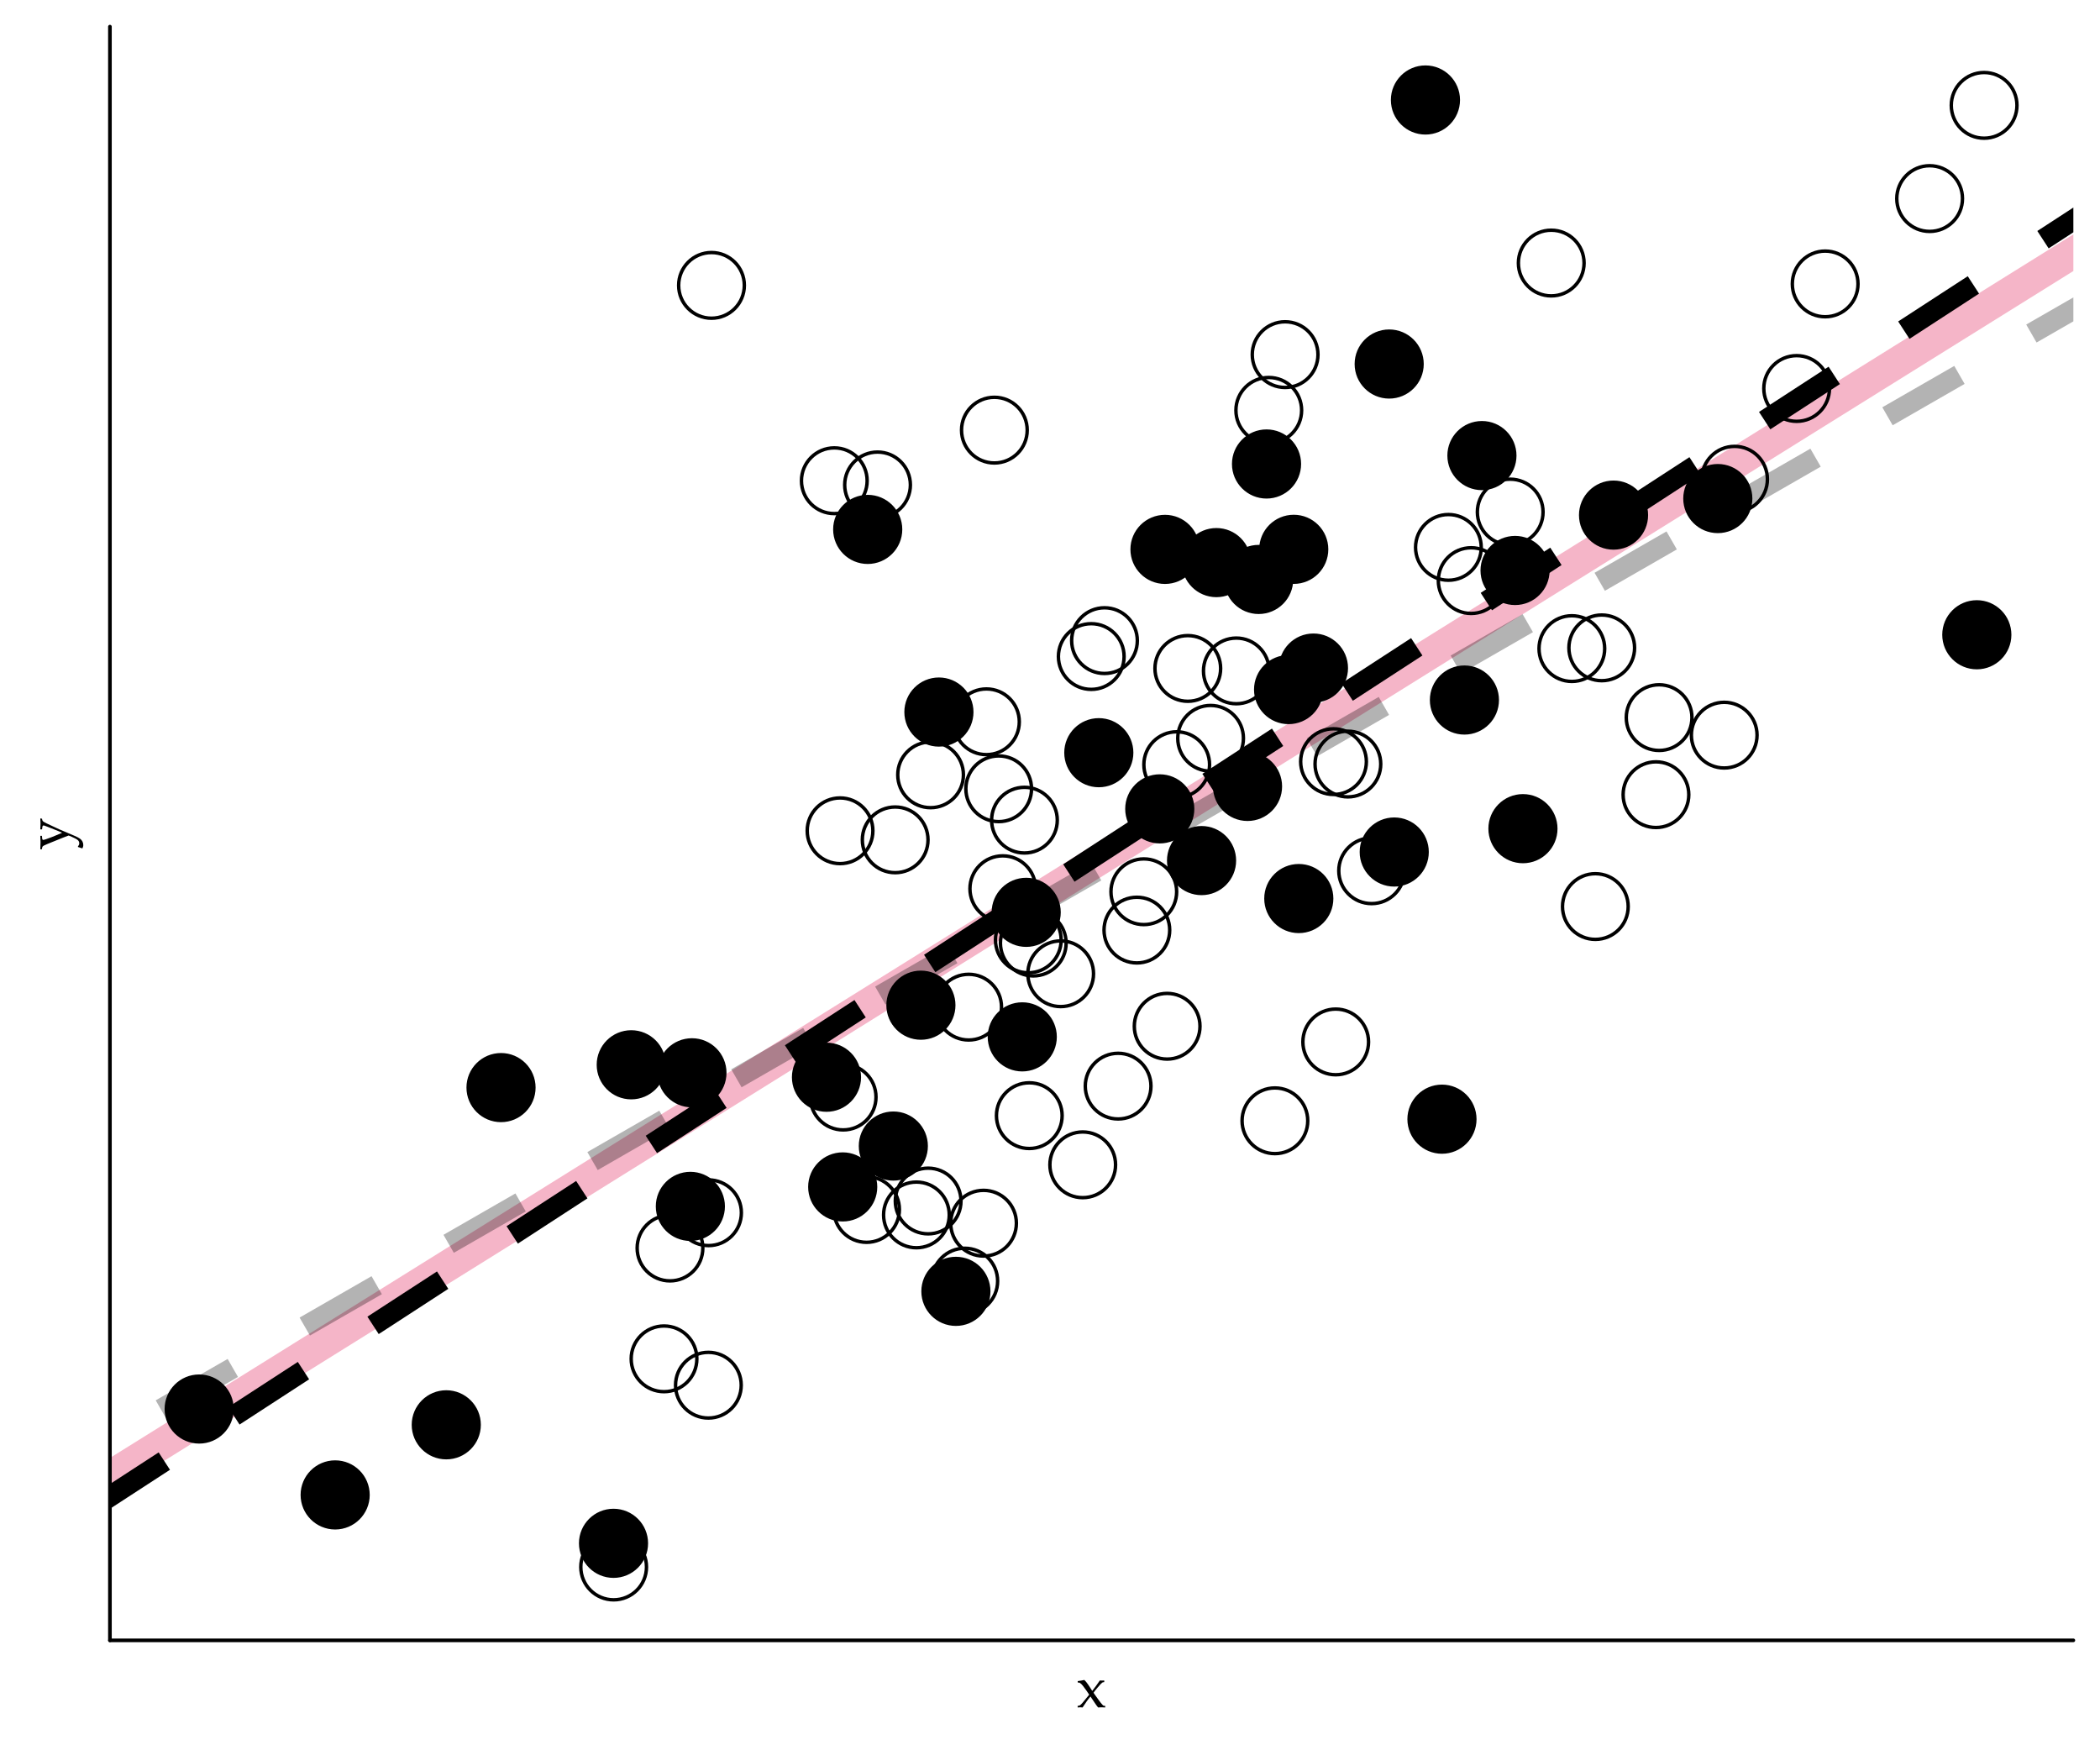 <?xml version="1.0" encoding="UTF-8"?>
<svg xmlns="http://www.w3.org/2000/svg" xmlns:xlink="http://www.w3.org/1999/xlink" width="432pt" height="360pt" viewBox="0 0 432 360" version="1.1">
<defs>
<g>
<symbol overflow="visible" id="glyph0-0">
<path style="stroke:none;" d="M 1.5 0 L 1.5 -7.5 L 7.5 -7.5 L 7.5 0 Z M 1.688 -0.188 L 7.312 -0.188 L 7.312 -7.312 L 1.688 -7.312 Z M 1.688 -0.188 "/>
</symbol>
<symbol overflow="visible" id="glyph0-1">
<path style="stroke:none;" d="M 0.219 0 L 0.219 -0.328 C 0.406 -0.328 0.551 -0.359 0.656 -0.422 C 0.789 -0.492 0.977 -0.672 1.219 -0.953 L 2.594 -2.625 L 2.094 -3.375 C 1.82 -3.77 1.562 -4.125 1.312 -4.438 C 1.062 -4.75 0.852 -4.953 0.688 -5.047 C 0.625 -5.086 0.551 -5.109 0.469 -5.109 C 0.438 -5.109 0.375 -5.102 0.281 -5.094 L 0.219 -5.422 C 0.664 -5.473 1.125 -5.551 1.594 -5.656 C 1.738 -5.52 1.875 -5.375 2 -5.219 C 2.219 -4.945 2.477 -4.57 2.781 -4.094 L 3.219 -3.406 L 3.578 -3.875 C 3.867 -4.238 4.27 -4.797 4.781 -5.547 C 4.988 -5.535 5.145 -5.531 5.25 -5.531 C 5.344 -5.531 5.488 -5.535 5.688 -5.547 L 5.688 -5.219 C 5.508 -5.207 5.379 -5.176 5.297 -5.125 C 5.117 -5 4.82 -4.688 4.406 -4.188 L 3.844 -3.516 L 3.484 -3.031 L 3.703 -2.703 C 3.797 -2.566 4.047 -2.219 4.453 -1.656 C 4.859 -1.094 5.148 -0.723 5.328 -0.547 C 5.41 -0.453 5.477 -0.391 5.531 -0.359 C 5.594 -0.336 5.711 -0.328 5.891 -0.328 L 5.891 0 C 5.609 -0.02 5.359 -0.031 5.141 -0.031 C 4.91 -0.031 4.672 -0.02 4.422 0 C 4.172 -0.312 3.945 -0.617 3.75 -0.922 L 2.859 -2.25 C 2.422 -1.75 1.879 -1 1.234 0 C 1.078 -0.02 0.906 -0.031 0.719 -0.031 C 0.539 -0.031 0.375 -0.02 0.219 0 Z M 0.219 0 "/>
</symbol>
<symbol overflow="visible" id="glyph1-0">
<path style="stroke:none;" d="M 0 -1.5 L -7.5 -1.5 L -7.5 -7.5 L 0 -7.5 Z M -0.188 -1.688 L -0.188 -7.312 L -7.312 -7.312 L -7.312 -1.688 Z M -0.188 -1.688 "/>
</symbol>
<symbol overflow="visible" id="glyph1-1">
<path style="stroke:none;" d="M 3.141 -0.266 L 2.234 -0.562 L 2.234 -0.703 C 2.297 -0.773 2.344 -0.836 2.375 -0.891 C 2.414 -0.941 2.445 -1 2.469 -1.062 C 2.488 -1.125 2.5 -1.211 2.5 -1.328 C 2.5 -1.453 2.473 -1.57 2.422 -1.688 C 2.367 -1.801 2.285 -1.906 2.172 -2 C 2.055 -2.102 1.859 -2.223 1.578 -2.359 C 1.16 -2.566 0.738 -2.754 0.312 -2.922 C -0.039 -2.797 -0.438 -2.645 -0.875 -2.469 L -3.188 -1.531 C -3.875 -1.258 -4.398 -1.035 -4.766 -0.859 C -4.91 -0.785 -5.008 -0.707 -5.062 -0.625 C -5.113 -0.551 -5.156 -0.375 -5.188 -0.094 L -5.516 -0.094 C -5.484 -0.582 -5.469 -1.062 -5.469 -1.531 C -5.469 -1.988 -5.484 -2.43 -5.516 -2.859 L -5.188 -2.859 C -5.156 -2.453 -5.129 -2.223 -5.109 -2.172 C -5.066 -2.066 -4.992 -2.016 -4.891 -2.016 C -4.828 -2.016 -4.695 -2.047 -4.5 -2.109 C -4.02 -2.266 -3.613 -2.41 -3.281 -2.547 L -2.359 -2.922 C -1.816 -3.141 -1.375 -3.328 -1.031 -3.484 L -1.719 -3.797 C -2 -3.91 -2.52 -4.117 -3.281 -4.422 C -4.051 -4.734 -4.523 -4.914 -4.703 -4.969 C -4.766 -4.977 -4.816 -4.984 -4.859 -4.984 C -4.93 -4.984 -4.988 -4.953 -5.031 -4.891 C -5.07 -4.836 -5.113 -4.602 -5.156 -4.188 L -5.516 -4.188 C -5.484 -4.645 -5.469 -5.047 -5.469 -5.391 C -5.469 -5.742 -5.484 -6.094 -5.516 -6.438 L -5.156 -6.375 C -5.145 -6.176 -5.098 -6.02 -5.016 -5.906 C -4.941 -5.801 -4.68 -5.641 -4.234 -5.422 C -3.785 -5.203 -2.906 -4.789 -1.594 -4.188 L 1.562 -2.844 C 2.07 -2.625 2.438 -2.43 2.656 -2.266 C 2.875 -2.109 3.039 -1.914 3.156 -1.688 C 3.27 -1.469 3.328 -1.227 3.328 -0.969 C 3.328 -0.832 3.312 -0.711 3.281 -0.609 C 3.25 -0.504 3.203 -0.391 3.141 -0.266 Z M 3.141 -0.266 "/>
</symbol>
</g>
<clipPath id="clip1">
  <path d="M 22.613 5.48 L 426.52 5.48 L 426.52 337.387 L 22.613 337.387 Z M 22.613 5.48 "/>
</clipPath>
<clipPath id="clip2">
  <path d="M 22.613 5.48 L 426.52 5.48 L 426.52 337.387 L 22.613 337.387 Z M 22.613 5.48 "/>
</clipPath>
</defs>
<g id="surface14">
<rect x="0" y="0" width="432" height="360" style="fill:rgb(100%,100%,100%);fill-opacity:1;stroke:none;"/>
<g clip-path="url(#clip1)" clip-rule="nonzero">
<path style="fill:none;stroke-width:6.402;stroke-linecap:butt;stroke-linejoin:round;stroke:rgb(86.667%,2.745%,27.843%);stroke-opacity:0.298;stroke-miterlimit:10;" d="M -381.293 555.32 L 830.43 -199.703 "/>
</g>
<path style="fill-rule:nonzero;fill:rgb(0%,0%,0%);fill-opacity:1;stroke-width:0.709;stroke-linecap:round;stroke-linejoin:round;stroke:rgb(0%,0%,0%);stroke-opacity:1;stroke-miterlimit:10;" d="M 190.527 235.719 C 190.527 239.453 187.504 242.477 183.773 242.477 C 180.043 242.477 177.016 239.453 177.016 235.719 C 177.016 231.988 180.043 228.965 183.773 228.965 C 187.504 228.965 190.527 231.988 190.527 235.719 "/>
<path style="fill:none;stroke-width:0.709;stroke-linecap:round;stroke-linejoin:round;stroke:rgb(0%,0%,0%);stroke-opacity:1;stroke-miterlimit:10;" d="M 217.5 168.688 C 217.5 172.422 214.477 175.445 210.746 175.445 C 207.012 175.445 203.988 172.422 203.988 168.688 C 203.988 164.957 207.012 161.934 210.746 161.934 C 214.477 161.934 217.5 164.957 217.5 168.688 "/>
<path style="fill:none;stroke-width:0.709;stroke-linecap:round;stroke-linejoin:round;stroke:rgb(0%,0%,0%);stroke-opacity:1;stroke-miterlimit:10;" d="M 363.582 98.566 C 363.582 102.297 360.559 105.32 356.828 105.32 C 353.098 105.32 350.07 102.297 350.07 98.566 C 350.07 94.832 353.098 91.809 356.828 91.809 C 360.559 91.809 363.582 94.832 363.582 98.566 "/>
<path style="fill:none;stroke-width:0.709;stroke-linecap:round;stroke-linejoin:round;stroke:rgb(0%,0%,0%);stroke-opacity:1;stroke-miterlimit:10;" d="M 242.055 183.414 C 242.055 187.148 239.031 190.172 235.301 190.172 C 231.566 190.172 228.543 187.148 228.543 183.414 C 228.543 179.684 231.566 176.66 235.301 176.66 C 239.031 176.66 242.055 179.684 242.055 183.414 "/>
<path style="fill:none;stroke-width:0.709;stroke-linecap:round;stroke-linejoin:round;stroke:rgb(0%,0%,0%);stroke-opacity:1;stroke-miterlimit:10;" d="M 246.855 211.082 C 246.855 214.812 243.832 217.836 240.098 217.836 C 236.367 217.836 233.344 214.812 233.344 211.082 C 233.344 207.352 236.367 204.324 240.098 204.324 C 243.832 204.324 246.855 207.352 246.855 211.082 "/>
<path style="fill:none;stroke-width:0.709;stroke-linecap:round;stroke-linejoin:round;stroke:rgb(0%,0%,0%);stroke-opacity:1;stroke-miterlimit:10;" d="M 376.352 79.902 C 376.352 83.637 373.328 86.66 369.594 86.66 C 365.863 86.66 362.84 83.637 362.84 79.902 C 362.84 76.172 365.863 73.148 369.594 73.148 C 373.328 73.148 376.352 76.172 376.352 79.902 "/>
<path style="fill-rule:nonzero;fill:rgb(0%,0%,0%);fill-opacity:1;stroke-width:0.709;stroke-linecap:round;stroke-linejoin:round;stroke:rgb(0%,0%,0%);stroke-opacity:1;stroke-miterlimit:10;" d="M 273.938 184.816 C 273.938 188.547 270.91 191.57 267.18 191.57 C 263.449 191.57 260.426 188.547 260.426 184.816 C 260.426 181.082 263.449 178.059 267.18 178.059 C 270.91 178.059 273.938 181.082 273.938 184.816 "/>
<path style="fill:none;stroke-width:0.709;stroke-linecap:round;stroke-linejoin:round;stroke:rgb(0%,0%,0%);stroke-opacity:1;stroke-miterlimit:10;" d="M 132.992 322.301 C 132.992 326.031 129.965 329.055 126.234 329.055 C 122.504 329.055 119.48 326.031 119.48 322.301 C 119.48 318.57 122.504 315.543 126.234 315.543 C 129.965 315.543 132.992 318.57 132.992 322.301 "/>
<path style="fill:none;stroke-width:0.709;stroke-linecap:round;stroke-linejoin:round;stroke:rgb(0%,0%,0%);stroke-opacity:1;stroke-miterlimit:10;" d="M 180.207 225.648 C 180.207 229.379 177.184 232.402 173.453 232.402 C 169.723 232.402 166.695 229.379 166.695 225.648 C 166.695 221.914 169.723 218.891 173.453 218.891 C 177.184 218.891 180.207 221.914 180.207 225.648 "/>
<path style="fill-rule:nonzero;fill:rgb(0%,0%,0%);fill-opacity:1;stroke-width:0.709;stroke-linecap:round;stroke-linejoin:round;stroke:rgb(0%,0%,0%);stroke-opacity:1;stroke-miterlimit:10;" d="M 199.906 146.457 C 199.906 150.188 196.879 153.215 193.148 153.215 C 189.418 153.215 186.391 150.188 186.391 146.457 C 186.391 142.727 189.418 139.699 193.148 139.699 C 196.879 139.699 199.906 142.727 199.906 146.457 "/>
<path style="fill:none;stroke-width:0.709;stroke-linecap:round;stroke-linejoin:round;stroke:rgb(0%,0%,0%);stroke-opacity:1;stroke-miterlimit:10;" d="M 336.258 133.25 C 336.258 136.984 333.234 140.008 329.5 140.008 C 325.77 140.008 322.746 136.984 322.746 133.25 C 322.746 129.52 325.77 126.496 329.5 126.496 C 333.234 126.496 336.258 129.52 336.258 133.25 "/>
<path style="fill-rule:nonzero;fill:rgb(0%,0%,0%);fill-opacity:1;stroke-width:0.709;stroke-linecap:round;stroke-linejoin:round;stroke:rgb(0%,0%,0%);stroke-opacity:1;stroke-miterlimit:10;" d="M 265.68 119.184 C 265.68 122.914 262.656 125.938 258.926 125.938 C 255.191 125.938 252.168 122.914 252.168 119.184 C 252.168 115.449 255.191 112.426 258.926 112.426 C 262.656 112.426 265.68 115.449 265.68 119.184 "/>
<path style="fill:none;stroke-width:0.709;stroke-linecap:round;stroke-linejoin:round;stroke:rgb(0%,0%,0%);stroke-opacity:1;stroke-miterlimit:10;" d="M 269.023 230.527 C 269.023 234.258 266 237.281 262.27 237.281 C 258.539 237.281 255.512 234.258 255.512 230.527 C 255.512 226.793 258.539 223.77 262.27 223.77 C 266 223.77 269.023 226.793 269.023 230.527 "/>
<path style="fill-rule:nonzero;fill:rgb(0%,0%,0%);fill-opacity:1;stroke-width:0.709;stroke-linecap:round;stroke-linejoin:round;stroke:rgb(0%,0%,0%);stroke-opacity:1;stroke-miterlimit:10;" d="M 245.336 166.371 C 245.336 170.102 242.312 173.125 238.578 173.125 C 234.848 173.125 231.824 170.102 231.824 166.371 C 231.824 162.641 234.848 159.613 238.578 159.613 C 242.312 159.613 245.336 162.641 245.336 166.371 "/>
<path style="fill:none;stroke-width:0.709;stroke-linecap:round;stroke-linejoin:round;stroke:rgb(0%,0%,0%);stroke-opacity:1;stroke-miterlimit:10;" d="M 190.906 172.742 C 190.906 176.473 187.883 179.496 184.152 179.496 C 180.418 179.496 177.395 176.473 177.395 172.742 C 177.395 169.008 180.418 165.984 184.152 165.984 C 187.883 165.984 190.906 169.008 190.906 172.742 "/>
<path style="fill:none;stroke-width:0.709;stroke-linecap:round;stroke-linejoin:round;stroke:rgb(0%,0%,0%);stroke-opacity:1;stroke-miterlimit:10;" d="M 382.219 58.398 C 382.219 62.129 379.195 65.152 375.461 65.152 C 371.73 65.152 368.707 62.129 368.707 58.398 C 368.707 54.664 371.73 51.641 375.461 51.641 C 379.195 51.641 382.219 54.664 382.219 58.398 "/>
<path style="fill-rule:nonzero;fill:rgb(0%,0%,0%);fill-opacity:1;stroke-width:0.709;stroke-linecap:round;stroke-linejoin:round;stroke:rgb(0%,0%,0%);stroke-opacity:1;stroke-miterlimit:10;" d="M 276.953 137.41 C 276.953 141.141 273.93 144.164 270.195 144.164 C 266.465 144.164 263.441 141.141 263.441 137.41 C 263.441 133.68 266.465 130.652 270.195 130.652 C 273.93 130.652 276.953 133.68 276.953 137.41 "/>
<path style="fill-rule:nonzero;fill:rgb(0%,0%,0%);fill-opacity:1;stroke-width:0.709;stroke-linecap:round;stroke-linejoin:round;stroke:rgb(0%,0%,0%);stroke-opacity:1;stroke-miterlimit:10;" d="M 75.703 307.477 C 75.703 311.207 72.676 314.234 68.945 314.234 C 65.215 314.234 62.191 311.207 62.191 307.477 C 62.191 303.746 65.215 300.719 68.945 300.719 C 72.676 300.719 75.703 303.746 75.703 307.477 "/>
<path style="fill-rule:nonzero;fill:rgb(0%,0%,0%);fill-opacity:1;stroke-width:0.709;stroke-linecap:round;stroke-linejoin:round;stroke:rgb(0%,0%,0%);stroke-opacity:1;stroke-miterlimit:10;" d="M 293.57 175.242 C 293.57 178.973 290.547 182 286.816 182 C 283.082 182 280.059 178.973 280.059 175.242 C 280.059 171.512 283.082 168.488 286.816 168.488 C 290.547 168.488 293.57 171.512 293.57 175.242 "/>
<path style="fill:none;stroke-width:0.709;stroke-linecap:round;stroke-linejoin:round;stroke:rgb(0%,0%,0%);stroke-opacity:1;stroke-miterlimit:10;" d="M 197.688 247.027 C 197.688 250.758 194.664 253.781 190.934 253.781 C 187.203 253.781 184.176 250.758 184.176 247.027 C 184.176 243.297 187.203 240.27 190.934 240.27 C 194.664 240.27 197.688 243.297 197.688 247.027 "/>
<path style="fill-rule:nonzero;fill:rgb(0%,0%,0%);fill-opacity:1;stroke-width:0.709;stroke-linecap:round;stroke-linejoin:round;stroke:rgb(0%,0%,0%);stroke-opacity:1;stroke-miterlimit:10;" d="M 149.098 220.656 C 149.098 224.387 146.074 227.41 142.344 227.41 C 138.609 227.41 135.586 224.387 135.586 220.656 C 135.586 216.926 138.609 213.898 142.344 213.898 C 146.074 213.898 149.098 216.926 149.098 220.656 "/>
<path style="fill:none;stroke-width:0.709;stroke-linecap:round;stroke-linejoin:round;stroke:rgb(0%,0%,0%);stroke-opacity:1;stroke-miterlimit:10;" d="M 218.496 229.469 C 218.496 233.199 215.473 236.227 211.742 236.227 C 208.012 236.227 204.984 233.199 204.984 229.469 C 204.984 225.738 208.012 222.711 211.742 222.711 C 215.473 222.711 218.496 225.738 218.496 229.469 "/>
<path style="fill:none;stroke-width:0.709;stroke-linecap:round;stroke-linejoin:round;stroke:rgb(0%,0%,0%);stroke-opacity:1;stroke-miterlimit:10;" d="M 152.512 249.438 C 152.512 253.172 149.488 256.195 145.758 256.195 C 142.027 256.195 139 253.172 139 249.438 C 139 245.707 142.027 242.684 145.758 242.684 C 149.488 242.684 152.512 245.707 152.512 249.438 "/>
<path style="fill-rule:nonzero;fill:rgb(0%,0%,0%);fill-opacity:1;stroke-width:0.709;stroke-linecap:round;stroke-linejoin:round;stroke:rgb(0%,0%,0%);stroke-opacity:1;stroke-miterlimit:10;" d="M 176.777 221.566 C 176.777 225.297 173.75 228.324 170.02 228.324 C 166.289 228.324 163.262 225.297 163.262 221.566 C 163.262 217.836 166.289 214.809 170.02 214.809 C 173.75 214.809 176.777 217.836 176.777 221.566 "/>
<path style="fill-rule:nonzero;fill:rgb(0%,0%,0%);fill-opacity:1;stroke-width:0.709;stroke-linecap:round;stroke-linejoin:round;stroke:rgb(0%,0%,0%);stroke-opacity:1;stroke-miterlimit:10;" d="M 185.258 108.887 C 185.258 112.621 182.23 115.645 178.5 115.645 C 174.77 115.645 171.742 112.621 171.742 108.887 C 171.742 105.156 174.77 102.133 178.5 102.133 C 182.23 102.133 185.258 105.156 185.258 108.887 "/>
<path style="fill-rule:nonzero;fill:rgb(0%,0%,0%);fill-opacity:1;stroke-width:0.709;stroke-linecap:round;stroke-linejoin:round;stroke:rgb(0%,0%,0%);stroke-opacity:1;stroke-miterlimit:10;" d="M 98.562 293.059 C 98.562 296.789 95.535 299.812 91.805 299.812 C 88.074 299.812 85.047 296.789 85.047 293.059 C 85.047 289.328 88.074 286.301 91.805 286.301 C 95.535 286.301 98.562 289.328 98.562 293.059 "/>
<path style="fill:none;stroke-width:0.709;stroke-linecap:round;stroke-linejoin:round;stroke:rgb(0%,0%,0%);stroke-opacity:1;stroke-miterlimit:10;" d="M 304.711 112.586 C 304.711 116.316 301.688 119.344 297.957 119.344 C 294.223 119.344 291.199 116.316 291.199 112.586 C 291.199 108.855 294.223 105.832 297.957 105.832 C 301.688 105.832 304.711 108.855 304.711 112.586 "/>
<path style="fill:none;stroke-width:0.709;stroke-linecap:round;stroke-linejoin:round;stroke:rgb(0%,0%,0%);stroke-opacity:1;stroke-miterlimit:10;" d="M 248.824 157.273 C 248.824 161.004 245.797 164.031 242.066 164.031 C 238.336 164.031 235.309 161.004 235.309 157.273 C 235.309 153.543 238.336 150.516 242.066 150.516 C 245.797 150.516 248.824 153.543 248.824 157.273 "/>
<path style="fill:none;stroke-width:0.709;stroke-linecap:round;stroke-linejoin:round;stroke:rgb(0%,0%,0%);stroke-opacity:1;stroke-miterlimit:10;" d="M 143.355 279.484 C 143.355 283.219 140.332 286.242 136.602 286.242 C 132.867 286.242 129.844 283.219 129.844 279.484 C 129.844 275.754 132.867 272.73 136.602 272.73 C 140.332 272.73 143.355 275.754 143.355 279.484 "/>
<path style="fill-rule:nonzero;fill:rgb(0%,0%,0%);fill-opacity:1;stroke-width:0.709;stroke-linecap:round;stroke-linejoin:round;stroke:rgb(0%,0%,0%);stroke-opacity:1;stroke-miterlimit:10;" d="M 338.684 105.949 C 338.684 109.68 335.66 112.703 331.93 112.703 C 328.199 112.703 325.172 109.68 325.172 105.949 C 325.172 102.219 328.199 99.191 331.93 99.191 C 335.66 99.191 338.684 102.219 338.684 105.949 "/>
<path style="fill:none;stroke-width:0.709;stroke-linecap:round;stroke-linejoin:round;stroke:rgb(0%,0%,0%);stroke-opacity:1;stroke-miterlimit:10;" d="M 271.125 72.938 C 271.125 76.672 268.098 79.695 264.367 79.695 C 260.637 79.695 257.609 76.672 257.609 72.938 C 257.609 69.207 260.637 66.184 264.367 66.184 C 268.098 66.184 271.125 69.207 271.125 72.938 "/>
<path style="fill:none;stroke-width:0.709;stroke-linecap:round;stroke-linejoin:round;stroke:rgb(0%,0%,0%);stroke-opacity:1;stroke-miterlimit:10;" d="M 212.203 162.238 C 212.203 165.969 209.176 168.992 205.445 168.992 C 201.715 168.992 198.691 165.969 198.691 162.238 C 198.691 158.508 201.715 155.48 205.445 155.48 C 209.176 155.48 212.203 158.508 212.203 162.238 "/>
<path style="fill:none;stroke-width:0.709;stroke-linecap:round;stroke-linejoin:round;stroke:rgb(0%,0%,0%);stroke-opacity:1;stroke-miterlimit:10;" d="M 309.395 119.418 C 309.395 123.152 306.371 126.176 302.637 126.176 C 298.906 126.176 295.883 123.152 295.883 119.418 C 295.883 115.688 298.906 112.664 302.637 112.664 C 306.371 112.664 309.395 115.688 309.395 119.418 "/>
<path style="fill-rule:nonzero;fill:rgb(0%,0%,0%);fill-opacity:1;stroke-width:0.709;stroke-linecap:round;stroke-linejoin:round;stroke:rgb(0%,0%,0%);stroke-opacity:1;stroke-miterlimit:10;" d="M 308.008 143.984 C 308.008 147.715 304.98 150.738 301.25 150.738 C 297.52 150.738 294.496 147.715 294.496 143.984 C 294.496 140.254 297.52 137.227 301.25 137.227 C 304.98 137.227 308.008 140.254 308.008 143.984 "/>
<path style="fill-rule:nonzero;fill:rgb(0%,0%,0%);fill-opacity:1;stroke-width:0.709;stroke-linecap:round;stroke-linejoin:round;stroke:rgb(0%,0%,0%);stroke-opacity:1;stroke-miterlimit:10;" d="M 303.391 230.195 C 303.391 233.926 300.363 236.953 296.633 236.953 C 292.902 236.953 289.875 233.926 289.875 230.195 C 289.875 226.465 292.902 223.438 296.633 223.438 C 300.363 223.438 303.391 226.465 303.391 230.195 "/>
<path style="fill-rule:nonzero;fill:rgb(0%,0%,0%);fill-opacity:1;stroke-width:0.709;stroke-linecap:round;stroke-linejoin:round;stroke:rgb(0%,0%,0%);stroke-opacity:1;stroke-miterlimit:10;" d="M 292.531 74.875 C 292.531 78.605 289.508 81.629 285.777 81.629 C 282.047 81.629 279.02 78.605 279.02 74.875 C 279.02 71.141 282.047 68.117 285.777 68.117 C 289.508 68.117 292.531 71.141 292.531 74.875 "/>
<path style="fill:none;stroke-width:0.709;stroke-linecap:round;stroke-linejoin:round;stroke:rgb(0%,0%,0%);stroke-opacity:1;stroke-miterlimit:10;" d="M 281.531 214.301 C 281.531 218.035 278.508 221.059 274.773 221.059 C 271.043 221.059 268.02 218.035 268.02 214.301 C 268.02 210.57 271.043 207.547 274.773 207.547 C 278.508 207.547 281.531 210.57 281.531 214.301 "/>
<path style="fill:none;stroke-width:0.709;stroke-linecap:round;stroke-linejoin:round;stroke:rgb(0%,0%,0%);stroke-opacity:1;stroke-miterlimit:10;" d="M 231.242 135.035 C 231.242 138.77 228.219 141.793 224.484 141.793 C 220.754 141.793 217.73 138.77 217.73 135.035 C 217.73 131.305 220.754 128.281 224.484 128.281 C 228.219 128.281 231.242 131.305 231.242 135.035 "/>
<path style="fill:none;stroke-width:0.709;stroke-linecap:round;stroke-linejoin:round;stroke:rgb(0%,0%,0%);stroke-opacity:1;stroke-miterlimit:10;" d="M 211.312 88.469 C 211.312 92.203 208.289 95.227 204.555 95.227 C 200.824 95.227 197.801 92.203 197.801 88.469 C 197.801 84.738 200.824 81.715 204.555 81.715 C 208.289 81.715 211.312 84.738 211.312 88.469 "/>
<path style="fill:none;stroke-width:0.709;stroke-linecap:round;stroke-linejoin:round;stroke:rgb(0%,0%,0%);stroke-opacity:1;stroke-miterlimit:10;" d="M 205.227 263.492 C 205.227 267.227 202.203 270.25 198.473 270.25 C 194.742 270.25 191.715 267.227 191.715 263.492 C 191.715 259.762 194.742 256.738 198.473 256.738 C 202.203 256.738 205.227 259.762 205.227 263.492 "/>
<path style="fill:none;stroke-width:0.709;stroke-linecap:round;stroke-linejoin:round;stroke:rgb(0%,0%,0%);stroke-opacity:1;stroke-miterlimit:10;" d="M 179.566 170.875 C 179.566 174.605 176.543 177.633 172.812 177.633 C 169.078 177.633 166.055 174.605 166.055 170.875 C 166.055 167.145 169.078 164.121 172.812 164.121 C 176.543 164.121 179.566 167.145 179.566 170.875 "/>
<path style="fill:none;stroke-width:0.709;stroke-linecap:round;stroke-linejoin:round;stroke:rgb(0%,0%,0%);stroke-opacity:1;stroke-miterlimit:10;" d="M 219.32 193.977 C 219.32 197.707 216.293 200.73 212.562 200.73 C 208.832 200.73 205.805 197.707 205.805 193.977 C 205.805 190.242 208.832 187.219 212.562 187.219 C 216.293 187.219 219.32 190.242 219.32 193.977 "/>
<path style="fill-rule:nonzero;fill:rgb(0%,0%,0%);fill-opacity:1;stroke-width:0.709;stroke-linecap:round;stroke-linejoin:round;stroke:rgb(0%,0%,0%);stroke-opacity:1;stroke-miterlimit:10;" d="M 132.965 317.43 C 132.965 321.164 129.938 324.188 126.207 324.188 C 122.477 324.188 119.453 321.164 119.453 317.43 C 119.453 313.699 122.477 310.676 126.207 310.676 C 129.938 310.676 132.965 313.699 132.965 317.43 "/>
<path style="fill-rule:nonzero;fill:rgb(0%,0%,0%);fill-opacity:1;stroke-width:0.709;stroke-linecap:round;stroke-linejoin:round;stroke:rgb(0%,0%,0%);stroke-opacity:1;stroke-miterlimit:10;" d="M 413.418 130.559 C 413.418 134.289 410.391 137.316 406.66 137.316 C 402.93 137.316 399.902 134.289 399.902 130.559 C 399.902 126.828 402.93 123.801 406.66 123.801 C 410.391 123.801 413.418 126.828 413.418 130.559 "/>
<path style="fill:none;stroke-width:0.709;stroke-linecap:round;stroke-linejoin:round;stroke:rgb(0%,0%,0%);stroke-opacity:1;stroke-miterlimit:10;" d="M 334.941 186.461 C 334.941 190.191 331.918 193.215 328.184 193.215 C 324.453 193.215 321.43 190.191 321.43 186.461 C 321.43 182.727 324.453 179.703 328.184 179.703 C 331.918 179.703 334.941 182.727 334.941 186.461 "/>
<path style="fill:none;stroke-width:0.709;stroke-linecap:round;stroke-linejoin:round;stroke:rgb(0%,0%,0%);stroke-opacity:1;stroke-miterlimit:10;" d="M 144.582 256.699 C 144.582 260.43 141.559 263.453 137.828 263.453 C 134.098 263.453 131.07 260.43 131.07 256.699 C 131.07 252.969 134.098 249.941 137.828 249.941 C 141.559 249.941 144.582 252.969 144.582 256.699 "/>
<path style="fill-rule:nonzero;fill:rgb(0%,0%,0%);fill-opacity:1;stroke-width:0.709;stroke-linecap:round;stroke-linejoin:round;stroke:rgb(0%,0%,0%);stroke-opacity:1;stroke-miterlimit:10;" d="M 203.398 265.605 C 203.398 269.336 200.371 272.363 196.641 272.363 C 192.91 272.363 189.887 269.336 189.887 265.605 C 189.887 261.875 192.91 258.848 196.641 258.848 C 200.371 258.848 203.398 261.875 203.398 265.605 "/>
<path style="fill:none;stroke-width:0.709;stroke-linecap:round;stroke-linejoin:round;stroke:rgb(0%,0%,0%);stroke-opacity:1;stroke-miterlimit:10;" d="M 198.191 159.367 C 198.191 163.102 195.164 166.125 191.434 166.125 C 187.703 166.125 184.68 163.102 184.68 159.367 C 184.68 155.637 187.703 152.613 191.434 152.613 C 195.164 152.613 198.191 155.637 198.191 159.367 "/>
<path style="fill-rule:nonzero;fill:rgb(0%,0%,0%);fill-opacity:1;stroke-width:0.709;stroke-linecap:round;stroke-linejoin:round;stroke:rgb(0%,0%,0%);stroke-opacity:1;stroke-miterlimit:10;" d="M 299.992 20.566 C 299.992 24.297 296.965 27.324 293.234 27.324 C 289.504 27.324 286.477 24.297 286.477 20.566 C 286.477 16.836 289.504 13.809 293.234 13.809 C 296.965 13.809 299.992 16.836 299.992 20.566 "/>
<path style="fill:none;stroke-width:0.709;stroke-linecap:round;stroke-linejoin:round;stroke:rgb(0%,0%,0%);stroke-opacity:1;stroke-miterlimit:10;" d="M 229.488 239.578 C 229.488 243.312 226.465 246.336 222.734 246.336 C 219.004 246.336 215.977 243.312 215.977 239.578 C 215.977 235.848 219.004 232.824 222.734 232.824 C 226.465 232.824 229.488 235.848 229.488 239.578 "/>
<path style="fill-rule:nonzero;fill:rgb(0%,0%,0%);fill-opacity:1;stroke-width:0.709;stroke-linecap:round;stroke-linejoin:round;stroke:rgb(0%,0%,0%);stroke-opacity:1;stroke-miterlimit:10;" d="M 256.984 115.715 C 256.984 119.445 253.961 122.473 250.227 122.473 C 246.496 122.473 243.473 119.445 243.473 115.715 C 243.473 111.984 246.496 108.961 250.227 108.961 C 253.961 108.961 256.984 111.984 256.984 115.715 "/>
<path style="fill:none;stroke-width:0.709;stroke-linecap:round;stroke-linejoin:round;stroke:rgb(0%,0%,0%);stroke-opacity:1;stroke-miterlimit:10;" d="M 233.965 131.766 C 233.965 135.496 230.941 138.523 227.211 138.523 C 223.48 138.523 220.453 135.496 220.453 131.766 C 220.453 128.035 223.48 125.008 227.211 125.008 C 230.941 125.008 233.965 128.035 233.965 131.766 "/>
<path style="fill-rule:nonzero;fill:rgb(0%,0%,0%);fill-opacity:1;stroke-width:0.709;stroke-linecap:round;stroke-linejoin:round;stroke:rgb(0%,0%,0%);stroke-opacity:1;stroke-miterlimit:10;" d="M 232.797 154.816 C 232.797 158.547 229.773 161.57 226.039 161.57 C 222.309 161.57 219.285 158.547 219.285 154.816 C 219.285 151.086 222.309 148.059 226.039 148.059 C 229.773 148.059 232.797 151.086 232.797 154.816 "/>
<path style="fill:none;stroke-width:0.709;stroke-linecap:round;stroke-linejoin:round;stroke:rgb(0%,0%,0%);stroke-opacity:1;stroke-miterlimit:10;" d="M 348.059 147.598 C 348.059 151.332 345.035 154.355 341.305 154.355 C 337.57 154.355 334.547 151.332 334.547 147.598 C 334.547 143.867 337.57 140.844 341.305 140.844 C 345.035 140.844 348.059 143.867 348.059 147.598 "/>
<path style="fill-rule:nonzero;fill:rgb(0%,0%,0%);fill-opacity:1;stroke-width:0.709;stroke-linecap:round;stroke-linejoin:round;stroke:rgb(0%,0%,0%);stroke-opacity:1;stroke-miterlimit:10;" d="M 217.859 187.648 C 217.859 191.383 214.836 194.406 211.105 194.406 C 207.375 194.406 204.348 191.383 204.348 187.648 C 204.348 183.918 207.375 180.895 211.105 180.895 C 214.836 180.895 217.859 183.918 217.859 187.648 "/>
<path style="fill-rule:nonzero;fill:rgb(0%,0%,0%);fill-opacity:1;stroke-width:0.709;stroke-linecap:round;stroke-linejoin:round;stroke:rgb(0%,0%,0%);stroke-opacity:1;stroke-miterlimit:10;" d="M 360.133 102.547 C 360.133 106.277 357.109 109.301 353.379 109.301 C 349.648 109.301 346.621 106.277 346.621 102.547 C 346.621 98.816 349.648 95.789 353.379 95.789 C 357.109 95.789 360.133 98.816 360.133 102.547 "/>
<path style="fill-rule:nonzero;fill:rgb(0%,0%,0%);fill-opacity:1;stroke-width:0.709;stroke-linecap:round;stroke-linejoin:round;stroke:rgb(0%,0%,0%);stroke-opacity:1;stroke-miterlimit:10;" d="M 109.824 223.695 C 109.824 227.43 106.801 230.453 103.07 230.453 C 99.336 230.453 96.312 227.43 96.312 223.695 C 96.312 219.965 99.336 216.941 103.07 216.941 C 106.801 216.941 109.824 219.965 109.824 223.695 "/>
<path style="fill:none;stroke-width:0.709;stroke-linecap:round;stroke-linejoin:round;stroke:rgb(0%,0%,0%);stroke-opacity:1;stroke-miterlimit:10;" d="M 284.039 157.152 C 284.039 160.883 281.012 163.906 277.281 163.906 C 273.551 163.906 270.523 160.883 270.523 157.152 C 270.523 153.418 273.551 150.395 277.281 150.395 C 281.012 150.395 284.039 153.418 284.039 157.152 "/>
<path style="fill-rule:nonzero;fill:rgb(0%,0%,0%);fill-opacity:1;stroke-width:0.709;stroke-linecap:round;stroke-linejoin:round;stroke:rgb(0%,0%,0%);stroke-opacity:1;stroke-miterlimit:10;" d="M 246.41 112.996 C 246.41 116.727 243.387 119.754 239.656 119.754 C 235.926 119.754 232.898 116.727 232.898 112.996 C 232.898 109.266 235.926 106.242 239.656 106.242 C 243.387 106.242 246.41 109.266 246.41 112.996 "/>
<path style="fill-rule:nonzero;fill:rgb(0%,0%,0%);fill-opacity:1;stroke-width:0.709;stroke-linecap:round;stroke-linejoin:round;stroke:rgb(0%,0%,0%);stroke-opacity:1;stroke-miterlimit:10;" d="M 253.934 177.004 C 253.934 180.738 250.906 183.762 247.176 183.762 C 243.445 183.762 240.418 180.738 240.418 177.004 C 240.418 173.273 243.445 170.25 247.176 170.25 C 250.906 170.25 253.934 173.273 253.934 177.004 "/>
<path style="fill-rule:nonzero;fill:rgb(0%,0%,0%);fill-opacity:1;stroke-width:0.709;stroke-linecap:round;stroke-linejoin:round;stroke:rgb(0%,0%,0%);stroke-opacity:1;stroke-miterlimit:10;" d="M 267.301 95.434 C 267.301 99.164 264.273 102.191 260.543 102.191 C 256.812 102.191 253.785 99.164 253.785 95.434 C 253.785 91.703 256.812 88.676 260.543 88.676 C 264.273 88.676 267.301 91.703 267.301 95.434 "/>
<path style="fill:none;stroke-width:0.709;stroke-linecap:round;stroke-linejoin:round;stroke:rgb(0%,0%,0%);stroke-opacity:1;stroke-miterlimit:10;" d="M 195.277 249.887 C 195.277 253.617 192.254 256.641 188.52 256.641 C 184.789 256.641 181.766 253.617 181.766 249.887 C 181.766 246.156 184.789 243.129 188.52 243.129 C 192.254 243.129 195.277 246.156 195.277 249.887 "/>
<path style="fill:none;stroke-width:0.709;stroke-linecap:round;stroke-linejoin:round;stroke:rgb(0%,0%,0%);stroke-opacity:1;stroke-miterlimit:10;" d="M 209.086 251.59 C 209.086 255.32 206.062 258.348 202.332 258.348 C 198.602 258.348 195.574 255.32 195.574 251.59 C 195.574 247.859 198.602 244.832 202.332 244.832 C 206.062 244.832 209.086 247.859 209.086 251.59 "/>
<path style="fill:none;stroke-width:0.709;stroke-linecap:round;stroke-linejoin:round;stroke:rgb(0%,0%,0%);stroke-opacity:1;stroke-miterlimit:10;" d="M 153.121 58.695 C 153.121 62.43 150.094 65.453 146.363 65.453 C 142.633 65.453 139.609 62.43 139.609 58.695 C 139.609 54.965 142.633 51.941 146.363 51.941 C 150.094 51.941 153.121 54.965 153.121 58.695 "/>
<path style="fill-rule:nonzero;fill:rgb(0%,0%,0%);fill-opacity:1;stroke-width:0.709;stroke-linecap:round;stroke-linejoin:round;stroke:rgb(0%,0%,0%);stroke-opacity:1;stroke-miterlimit:10;" d="M 148.773 248.133 C 148.773 251.863 145.75 254.887 142.02 254.887 C 138.285 254.887 135.262 251.863 135.262 248.133 C 135.262 244.402 138.285 241.375 142.02 241.375 C 145.75 241.375 148.773 244.402 148.773 248.133 "/>
<path style="fill:none;stroke-width:0.709;stroke-linecap:round;stroke-linejoin:round;stroke:rgb(0%,0%,0%);stroke-opacity:1;stroke-miterlimit:10;" d="M 261.086 137.996 C 261.086 141.727 258.059 144.75 254.328 144.75 C 250.598 144.75 247.57 141.727 247.57 137.996 C 247.57 134.266 250.598 131.238 254.328 131.238 C 258.059 131.238 261.086 134.266 261.086 137.996 "/>
<path style="fill-rule:nonzero;fill:rgb(0%,0%,0%);fill-opacity:1;stroke-width:0.709;stroke-linecap:round;stroke-linejoin:round;stroke:rgb(0%,0%,0%);stroke-opacity:1;stroke-miterlimit:10;" d="M 272.898 112.988 C 272.898 116.719 269.875 119.746 266.145 119.746 C 262.41 119.746 259.387 116.719 259.387 112.988 C 259.387 109.258 262.41 106.23 266.145 106.23 C 269.875 106.23 272.898 109.258 272.898 112.988 "/>
<path style="fill:none;stroke-width:0.709;stroke-linecap:round;stroke-linejoin:round;stroke:rgb(0%,0%,0%);stroke-opacity:1;stroke-miterlimit:10;" d="M 240.625 191.305 C 240.625 195.035 237.602 198.059 233.871 198.059 C 230.137 198.059 227.113 195.035 227.113 191.305 C 227.113 187.57 230.137 184.547 233.871 184.547 C 237.602 184.547 240.625 187.57 240.625 191.305 "/>
<path style="fill-rule:nonzero;fill:rgb(0%,0%,0%);fill-opacity:1;stroke-width:0.709;stroke-linecap:round;stroke-linejoin:round;stroke:rgb(0%,0%,0%);stroke-opacity:1;stroke-miterlimit:10;" d="M 311.609 93.703 C 311.609 97.434 308.586 100.461 304.855 100.461 C 301.125 100.461 298.098 97.434 298.098 93.703 C 298.098 89.973 301.125 86.949 304.855 86.949 C 308.586 86.949 311.609 89.973 311.609 93.703 "/>
<path style="fill:none;stroke-width:0.709;stroke-linecap:round;stroke-linejoin:round;stroke:rgb(0%,0%,0%);stroke-opacity:1;stroke-miterlimit:10;" d="M 403.711 40.844 C 403.711 44.574 400.684 47.598 396.953 47.598 C 393.223 47.598 390.195 44.574 390.195 40.844 C 390.195 37.113 393.223 34.086 396.953 34.086 C 400.684 34.086 403.711 37.113 403.711 40.844 "/>
<path style="fill-rule:nonzero;fill:rgb(0%,0%,0%);fill-opacity:1;stroke-width:0.709;stroke-linecap:round;stroke-linejoin:round;stroke:rgb(0%,0%,0%);stroke-opacity:1;stroke-miterlimit:10;" d="M 196.199 206.75 C 196.199 210.48 193.176 213.508 189.445 213.508 C 185.711 213.508 182.688 210.48 182.688 206.75 C 182.688 203.02 185.711 199.992 189.445 199.992 C 193.176 199.992 196.199 203.02 196.199 206.75 "/>
<path style="fill-rule:nonzero;fill:rgb(0%,0%,0%);fill-opacity:1;stroke-width:0.709;stroke-linecap:round;stroke-linejoin:round;stroke:rgb(0%,0%,0%);stroke-opacity:1;stroke-miterlimit:10;" d="M 47.73 289.812 C 47.73 293.543 44.703 296.566 40.973 296.566 C 37.242 296.566 34.215 293.543 34.215 289.812 C 34.215 286.082 37.242 283.055 40.973 283.055 C 44.703 283.055 47.73 286.082 47.73 289.812 "/>
<path style="fill-rule:nonzero;fill:rgb(0%,0%,0%);fill-opacity:1;stroke-width:0.709;stroke-linecap:round;stroke-linejoin:round;stroke:rgb(0%,0%,0%);stroke-opacity:1;stroke-miterlimit:10;" d="M 318.426 117.336 C 318.426 121.066 315.402 124.094 311.672 124.094 C 307.941 124.094 304.914 121.066 304.914 117.336 C 304.914 113.605 307.941 110.578 311.672 110.578 C 315.402 110.578 318.426 113.605 318.426 117.336 "/>
<path style="fill:none;stroke-width:0.709;stroke-linecap:round;stroke-linejoin:round;stroke:rgb(0%,0%,0%);stroke-opacity:1;stroke-miterlimit:10;" d="M 178.383 98.879 C 178.383 102.609 175.359 105.637 171.629 105.637 C 167.895 105.637 164.871 102.609 164.871 98.879 C 164.871 95.148 167.895 92.121 171.629 92.121 C 175.359 92.121 178.383 95.148 178.383 98.879 "/>
<path style="fill-rule:nonzero;fill:rgb(0%,0%,0%);fill-opacity:1;stroke-width:0.709;stroke-linecap:round;stroke-linejoin:round;stroke:rgb(0%,0%,0%);stroke-opacity:1;stroke-miterlimit:10;" d="M 180.113 244.129 C 180.113 247.859 177.09 250.883 173.359 250.883 C 169.625 250.883 166.602 247.859 166.602 244.129 C 166.602 240.398 169.625 237.371 173.359 237.371 C 177.09 237.371 180.113 240.398 180.113 244.129 "/>
<path style="fill-rule:nonzero;fill:rgb(0%,0%,0%);fill-opacity:1;stroke-width:0.709;stroke-linecap:round;stroke-linejoin:round;stroke:rgb(0%,0%,0%);stroke-opacity:1;stroke-miterlimit:10;" d="M 320.047 170.441 C 320.047 174.172 317.023 177.199 313.289 177.199 C 309.559 177.199 306.535 174.172 306.535 170.441 C 306.535 166.711 309.559 163.684 313.289 163.684 C 317.023 163.684 320.047 166.711 320.047 170.441 "/>
<path style="fill:none;stroke-width:0.709;stroke-linecap:round;stroke-linejoin:round;stroke:rgb(0%,0%,0%);stroke-opacity:1;stroke-miterlimit:10;" d="M 213.043 182.789 C 213.043 186.52 210.02 189.547 206.285 189.547 C 202.555 189.547 199.531 186.52 199.531 182.789 C 199.531 179.059 202.555 176.031 206.285 176.031 C 210.02 176.031 213.043 179.059 213.043 182.789 "/>
<path style="fill-rule:nonzero;fill:rgb(0%,0%,0%);fill-opacity:1;stroke-width:0.709;stroke-linecap:round;stroke-linejoin:round;stroke:rgb(0%,0%,0%);stroke-opacity:1;stroke-miterlimit:10;" d="M 136.613 219.008 C 136.613 222.738 133.59 225.766 129.855 225.766 C 126.125 225.766 123.102 222.738 123.102 219.008 C 123.102 215.277 126.125 212.25 129.855 212.25 C 133.59 212.25 136.613 215.277 136.613 219.008 "/>
<path style="fill:none;stroke-width:0.709;stroke-linecap:round;stroke-linejoin:round;stroke:rgb(0%,0%,0%);stroke-opacity:1;stroke-miterlimit:10;" d="M 251.102 137.488 C 251.102 141.219 248.078 144.242 244.348 144.242 C 240.617 144.242 237.59 141.219 237.59 137.488 C 237.59 133.758 240.617 130.73 244.348 130.73 C 248.078 130.73 251.102 133.758 251.102 137.488 "/>
<path style="fill:none;stroke-width:0.709;stroke-linecap:round;stroke-linejoin:round;stroke:rgb(0%,0%,0%);stroke-opacity:1;stroke-miterlimit:10;" d="M 224.957 200.285 C 224.957 204.016 221.93 207.039 218.199 207.039 C 214.469 207.039 211.441 204.016 211.441 200.285 C 211.441 196.555 214.469 193.527 218.199 193.527 C 221.93 193.527 224.957 196.555 224.957 200.285 "/>
<path style="fill:none;stroke-width:0.709;stroke-linecap:round;stroke-linejoin:round;stroke:rgb(0%,0%,0%);stroke-opacity:1;stroke-miterlimit:10;" d="M 236.77 223.395 C 236.77 227.125 233.742 230.152 230.012 230.152 C 226.281 230.152 223.258 227.125 223.258 223.395 C 223.258 219.664 226.281 216.641 230.012 216.641 C 233.742 216.641 236.77 219.664 236.77 223.395 "/>
<path style="fill:none;stroke-width:0.709;stroke-linecap:round;stroke-linejoin:round;stroke:rgb(0%,0%,0%);stroke-opacity:1;stroke-miterlimit:10;" d="M 267.762 84.395 C 267.762 88.129 264.734 91.152 261.004 91.152 C 257.273 91.152 254.246 88.129 254.246 84.395 C 254.246 80.664 257.273 77.641 261.004 77.641 C 264.734 77.641 267.762 80.664 267.762 84.395 "/>
<path style="fill:none;stroke-width:0.709;stroke-linecap:round;stroke-linejoin:round;stroke:rgb(0%,0%,0%);stroke-opacity:1;stroke-miterlimit:10;" d="M 206.027 207.152 C 206.027 210.883 203.004 213.91 199.273 213.91 C 195.543 213.91 192.516 210.883 192.516 207.152 C 192.516 203.422 195.543 200.395 199.273 200.395 C 203.004 200.395 206.027 203.422 206.027 207.152 "/>
<path style="fill:none;stroke-width:0.709;stroke-linecap:round;stroke-linejoin:round;stroke:rgb(0%,0%,0%);stroke-opacity:1;stroke-miterlimit:10;" d="M 288.918 179.102 C 288.918 182.832 285.895 185.855 282.16 185.855 C 278.43 185.855 275.406 182.832 275.406 179.102 C 275.406 175.371 278.43 172.344 282.16 172.344 C 285.895 172.344 288.918 175.371 288.918 179.102 "/>
<path style="fill:none;stroke-width:0.709;stroke-linecap:round;stroke-linejoin:round;stroke:rgb(0%,0%,0%);stroke-opacity:1;stroke-miterlimit:10;" d="M 218.293 193.324 C 218.293 197.059 215.27 200.082 211.535 200.082 C 207.805 200.082 204.781 197.059 204.781 193.324 C 204.781 189.594 207.805 186.57 211.535 186.57 C 215.27 186.57 218.293 189.594 218.293 193.324 "/>
<path style="fill-rule:nonzero;fill:rgb(0%,0%,0%);fill-opacity:1;stroke-width:0.709;stroke-linecap:round;stroke-linejoin:round;stroke:rgb(0%,0%,0%);stroke-opacity:1;stroke-miterlimit:10;" d="M 263.391 161.754 C 263.391 165.484 260.367 168.508 256.637 168.508 C 252.902 168.508 249.879 165.484 249.879 161.754 C 249.879 158.02 252.902 154.996 256.637 154.996 C 260.367 154.996 263.391 158.02 263.391 161.754 "/>
<path style="fill:none;stroke-width:0.709;stroke-linecap:round;stroke-linejoin:round;stroke:rgb(0%,0%,0%);stroke-opacity:1;stroke-miterlimit:10;" d="M 325.867 54.102 C 325.867 57.836 322.84 60.859 319.109 60.859 C 315.379 60.859 312.355 57.836 312.355 54.102 C 312.355 50.371 315.379 47.348 319.109 47.348 C 322.84 47.348 325.867 50.371 325.867 54.102 "/>
<path style="fill-rule:nonzero;fill:rgb(0%,0%,0%);fill-opacity:1;stroke-width:0.709;stroke-linecap:round;stroke-linejoin:round;stroke:rgb(0%,0%,0%);stroke-opacity:1;stroke-miterlimit:10;" d="M 271.836 141.836 C 271.836 145.566 268.809 148.59 265.078 148.59 C 261.348 148.59 258.324 145.566 258.324 141.836 C 258.324 138.102 261.348 135.078 265.078 135.078 C 268.809 135.078 271.836 138.102 271.836 141.836 "/>
<path style="fill:none;stroke-width:0.709;stroke-linecap:round;stroke-linejoin:round;stroke:rgb(0%,0%,0%);stroke-opacity:1;stroke-miterlimit:10;" d="M 209.684 148.457 C 209.684 152.188 206.656 155.215 202.926 155.215 C 199.195 155.215 196.168 152.188 196.168 148.457 C 196.168 144.727 199.195 141.703 202.926 141.703 C 206.656 141.703 209.684 144.727 209.684 148.457 "/>
<path style="fill:none;stroke-width:0.709;stroke-linecap:round;stroke-linejoin:round;stroke:rgb(0%,0%,0%);stroke-opacity:1;stroke-miterlimit:10;" d="M 330.109 133.402 C 330.109 137.137 327.086 140.16 323.355 140.16 C 319.621 140.16 316.598 137.137 316.598 133.402 C 316.598 129.672 319.621 126.648 323.355 126.648 C 327.086 126.648 330.109 129.672 330.109 133.402 "/>
<path style="fill:none;stroke-width:0.709;stroke-linecap:round;stroke-linejoin:round;stroke:rgb(0%,0%,0%);stroke-opacity:1;stroke-miterlimit:10;" d="M 317.43 105.316 C 317.43 109.047 314.402 112.07 310.672 112.07 C 306.941 112.07 303.914 109.047 303.914 105.316 C 303.914 101.582 306.941 98.559 310.672 98.559 C 314.402 98.559 317.43 101.582 317.43 105.316 "/>
<path style="fill:none;stroke-width:0.709;stroke-linecap:round;stroke-linejoin:round;stroke:rgb(0%,0%,0%);stroke-opacity:1;stroke-miterlimit:10;" d="M 281.082 156.656 C 281.082 160.387 278.055 163.41 274.324 163.41 C 270.594 163.41 267.566 160.387 267.566 156.656 C 267.566 152.922 270.594 149.898 274.324 149.898 C 278.055 149.898 281.082 152.922 281.082 156.656 "/>
<path style="fill:none;stroke-width:0.709;stroke-linecap:round;stroke-linejoin:round;stroke:rgb(0%,0%,0%);stroke-opacity:1;stroke-miterlimit:10;" d="M 255.793 151.855 C 255.793 155.586 252.77 158.609 249.035 158.609 C 245.305 158.609 242.281 155.586 242.281 151.855 C 242.281 148.121 245.305 145.098 249.035 145.098 C 252.77 145.098 255.793 148.121 255.793 151.855 "/>
<path style="fill:none;stroke-width:0.709;stroke-linecap:round;stroke-linejoin:round;stroke:rgb(0%,0%,0%);stroke-opacity:1;stroke-miterlimit:10;" d="M 185.023 248.766 C 185.023 252.496 181.996 255.523 178.266 255.523 C 174.535 255.523 171.512 252.496 171.512 248.766 C 171.512 245.035 174.535 242.012 178.266 242.012 C 181.996 242.012 185.023 245.035 185.023 248.766 "/>
<path style="fill:none;stroke-width:0.709;stroke-linecap:round;stroke-linejoin:round;stroke:rgb(0%,0%,0%);stroke-opacity:1;stroke-miterlimit:10;" d="M 347.41 163.453 C 347.41 167.184 344.387 170.207 340.652 170.207 C 336.922 170.207 333.898 167.184 333.898 163.453 C 333.898 159.719 336.922 156.695 340.652 156.695 C 344.387 156.695 347.41 159.719 347.41 163.453 "/>
<path style="fill:none;stroke-width:0.709;stroke-linecap:round;stroke-linejoin:round;stroke:rgb(0%,0%,0%);stroke-opacity:1;stroke-miterlimit:10;" d="M 187.281 99.738 C 187.281 103.469 184.254 106.496 180.523 106.496 C 176.793 106.496 173.766 103.469 173.766 99.738 C 173.766 96.008 176.793 92.98 180.523 92.98 C 184.254 92.98 187.281 96.008 187.281 99.738 "/>
<path style="fill:none;stroke-width:0.709;stroke-linecap:round;stroke-linejoin:round;stroke:rgb(0%,0%,0%);stroke-opacity:1;stroke-miterlimit:10;" d="M 414.918 21.672 C 414.918 25.402 411.891 28.426 408.16 28.426 C 404.43 28.426 401.406 25.402 401.406 21.672 C 401.406 17.941 404.43 14.914 408.16 14.914 C 411.891 14.914 414.918 17.941 414.918 21.672 "/>
<path style="fill:none;stroke-width:0.709;stroke-linecap:round;stroke-linejoin:round;stroke:rgb(0%,0%,0%);stroke-opacity:1;stroke-miterlimit:10;" d="M 361.453 151.203 C 361.453 154.938 358.426 157.961 354.695 157.961 C 350.965 157.961 347.941 154.938 347.941 151.203 C 347.941 147.473 350.965 144.449 354.695 144.449 C 358.426 144.449 361.453 147.473 361.453 151.203 "/>
<path style="fill-rule:nonzero;fill:rgb(0%,0%,0%);fill-opacity:1;stroke-width:0.709;stroke-linecap:round;stroke-linejoin:round;stroke:rgb(0%,0%,0%);stroke-opacity:1;stroke-miterlimit:10;" d="M 217.051 213.262 C 217.051 216.996 214.023 220.02 210.293 220.02 C 206.562 220.02 203.539 216.996 203.539 213.262 C 203.539 209.531 206.562 206.508 210.293 206.508 C 214.023 206.508 217.051 209.531 217.051 213.262 "/>
<path style="fill:none;stroke-width:0.709;stroke-linecap:round;stroke-linejoin:round;stroke:rgb(0%,0%,0%);stroke-opacity:1;stroke-miterlimit:10;" d="M 152.48 284.91 C 152.48 288.641 149.453 291.664 145.723 291.664 C 141.992 291.664 138.969 288.641 138.969 284.91 C 138.969 281.176 141.992 278.152 145.723 278.152 C 149.453 278.152 152.48 281.176 152.48 284.91 "/>
<g clip-path="url(#clip2)" clip-rule="nonzero">
<path style="fill:none;stroke-width:4.268;stroke-linecap:butt;stroke-linejoin:round;stroke:rgb(0%,0%,0%);stroke-opacity:0.298;stroke-dasharray:17.072,17.072;stroke-miterlimit:10;" d="M -381.293 528.16 L 830.43 -168.629 "/>
<path style="fill:none;stroke-width:4.268;stroke-linecap:butt;stroke-linejoin:round;stroke:rgb(0%,0%,0%);stroke-opacity:1;stroke-dasharray:17.072,17.072;stroke-miterlimit:10;" d="M -381.293 570.348 L 830.43 -217.324 "/>
</g>
<path style="fill:none;stroke-width:0.75;stroke-linecap:round;stroke-linejoin:round;stroke:rgb(0%,0%,0%);stroke-opacity:1;stroke-miterlimit:10;" d="M 22.613 337.387 L 22.613 5.48 "/>
<path style="fill:none;stroke-width:0.75;stroke-linecap:round;stroke-linejoin:round;stroke:rgb(0%,0%,0%);stroke-opacity:1;stroke-miterlimit:10;" d="M 22.613 337.387 L 426.52 337.387 "/>
<g style="fill:rgb(0%,0%,0%);fill-opacity:1;">
  <use xlink:href="#glyph0-1" x="221.469" y="351.191"/>
</g>
<g style="fill:rgb(0%,0%,0%);fill-opacity:1;">
  <use xlink:href="#glyph1-1" x="13.805" y="174.77"/>
</g>
</g>
</svg>
